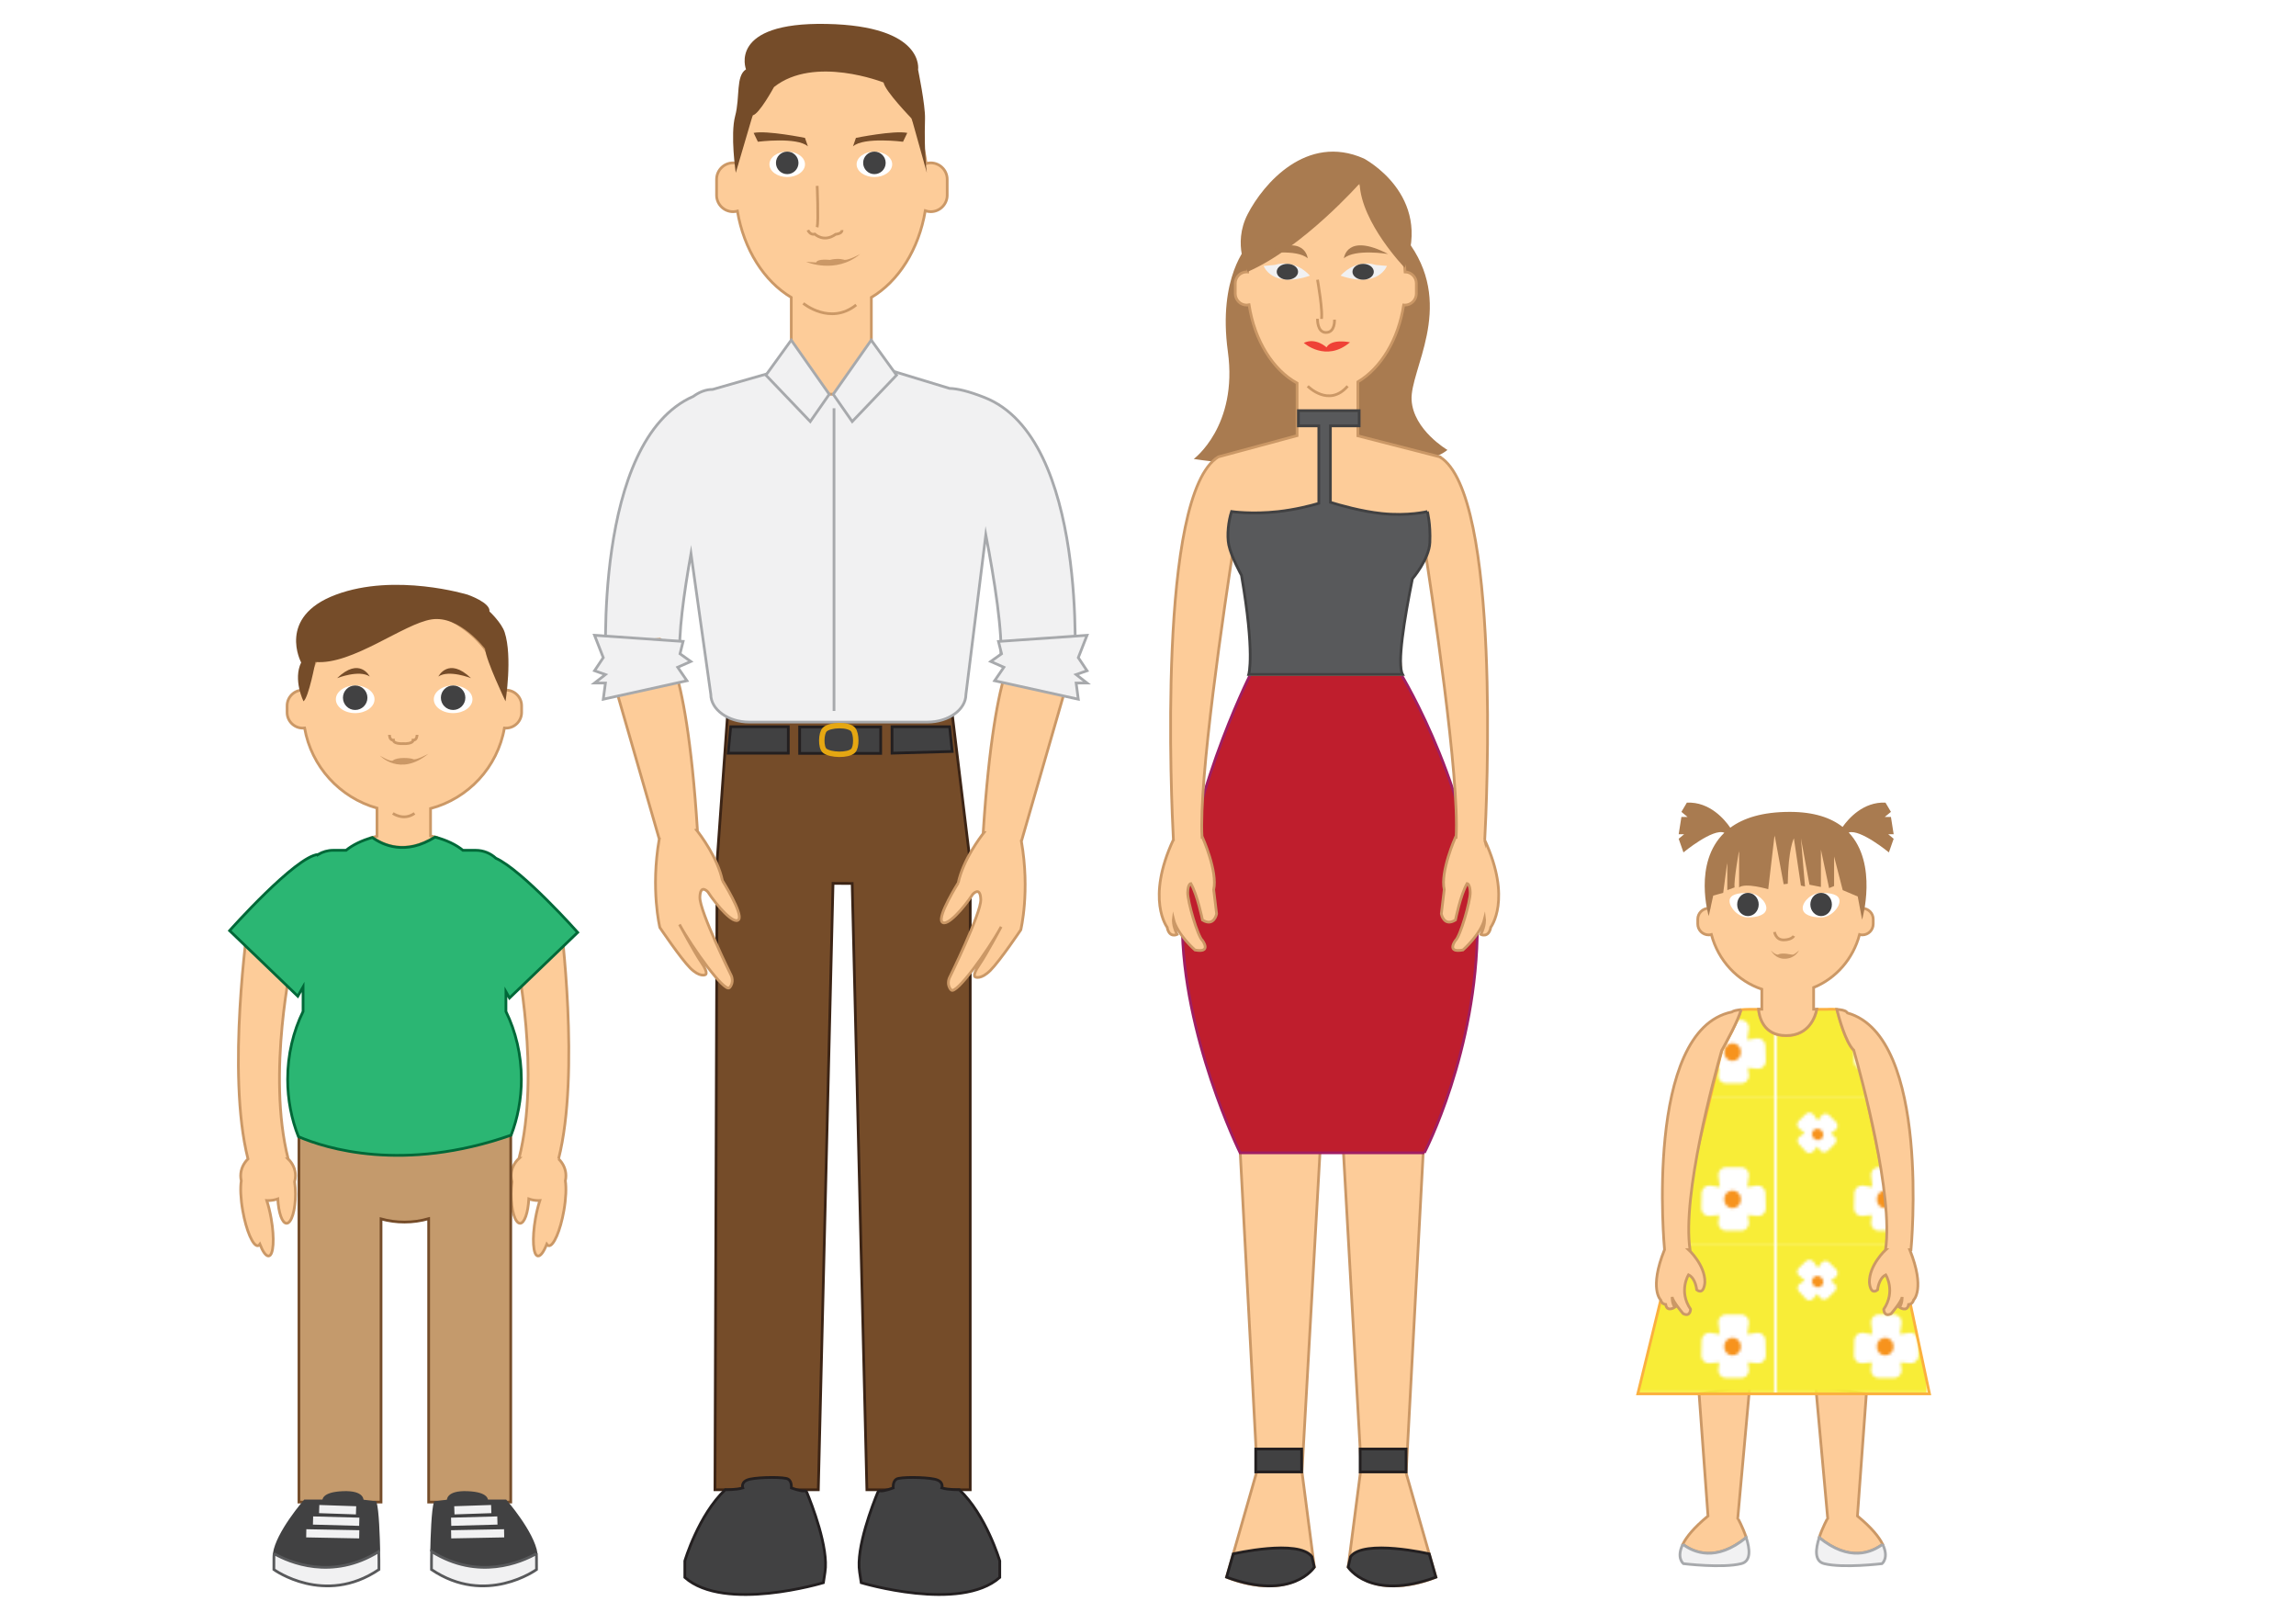 <?xml version="1.0" encoding="UTF-8"?>
<!-- Created with Inkscape (http://www.inkscape.org/) -->
<svg width="1122.5" height="793.71" version="1.1" viewBox="0 0 1122.5 793.71" xmlns="http://www.w3.org/2000/svg" xmlns:xlink="http://www.w3.org/1999/xlink">
 <defs>
  <clipPath id="clipPath2">
   <path transform="translate(-108.34 -164.24)" d="M 0,595.28 H 841.89 V 0 H 0 Z"/>
  </clipPath>
  <clipPath id="clipPath4">
   <path transform="translate(-204.81 -170.43)" d="M 0,595.28 H 841.89 V 0 H 0 Z"/>
  </clipPath>
  <clipPath id="clipPath6">
   <path transform="translate(-185.51 -342.28)" d="M 0,595.28 H 841.89 V 0 H 0 Z"/>
  </clipPath>
  <clipPath id="clipPath8">
   <path transform="translate(-137.32 -338.91)" d="M 0,595.28 H 841.89 V 0 H 0 Z"/>
  </clipPath>
  <clipPath id="clipPath10">
   <path transform="translate(-134.72 -339.48)" d="M 0,595.28 H 841.89 V 0 H 0 Z"/>
  </clipPath>
  <clipPath id="clipPath12">
   <path transform="translate(-173.23 -338.91)" d="M 0,595.28 H 841.89 V 0 H 0 Z"/>
  </clipPath>
  <clipPath id="clipPath14">
   <path transform="translate(-170.63 -339.48)" d="M 0,595.28 H 841.89 V 0 H 0 Z"/>
  </clipPath>
  <clipPath id="clipPath16">
   <path transform="translate(-152.92 -325.88)" d="M 0,595.28 H 841.89 V 0 H 0 Z"/>
  </clipPath>
  <clipPath id="clipPath18">
   <path transform="translate(-139.3 -318.27)" d="M 0,595.28 H 841.89 V 0 H 0 Z"/>
  </clipPath>
  <clipPath id="clipPath20">
   <path transform="translate(-144.05 -297.09)" d="M 0,595.28 H 841.89 V 0 H 0 Z"/>
  </clipPath>
  <clipPath id="clipPath22">
   <path transform="translate(-185.36 -338.17)" d="M 0,595.28 H 841.89 V 0 H 0 Z"/>
  </clipPath>
  <clipPath id="clipPath24">
   <path transform="translate(-123.61 -346.66)" d="M 0,595.28 H 841.89 V 0 H 0 Z"/>
  </clipPath>
  <clipPath id="clipPath26">
   <path transform="translate(-172.7 -346.66)" d="M 0,595.28 H 841.89 V 0 H 0 Z"/>
  </clipPath>
  <clipPath id="clipPath28">
   <path transform="translate(-109.41 -180.73)" d="M 0,595.28 H 841.89 V 0 H 0 Z"/>
  </clipPath>
  <clipPath id="clipPath30">
   <path transform="translate(-185.51 -231.7)" d="M 0,595.28 H 841.89 V 0 H 0 Z"/>
  </clipPath>
  <clipPath id="clipPath32">
   <path transform="translate(-138.9 -26.471)" d="M 0,595.28 H 841.89 V 0 H 0 Z"/>
  </clipPath>
  <clipPath id="clipPath34">
   <path transform="translate(-100.54 -25.687)" d="M 0,595.28 H 841.89 V 0 H 0 Z"/>
  </clipPath>
  <clipPath id="clipPath36">
   <path transform="translate(-117.04 -42.044)" d="M 0,595.28 H 841.89 V 0 H 0 Z"/>
  </clipPath>
  <clipPath id="clipPath38">
   <path transform="translate(-114.78 -37.849)" d="M 0,595.28 H 841.89 V 0 H 0 Z"/>
  </clipPath>
  <clipPath id="clipPath40">
   <path transform="translate(-112.3 -33.156)" d="M 0,595.28 H 841.89 V 0 H 0 Z"/>
  </clipPath>
  <clipPath id="clipPath42">
   <path transform="translate(-158.26 -26.471)" d="M 0,595.28 H 841.89 V 0 H 0 Z"/>
  </clipPath>
  <clipPath id="clipPath44">
   <path transform="translate(-196.62 -25.687)" d="M 0,595.28 H 841.89 V 0 H 0 Z"/>
  </clipPath>
  <clipPath id="clipPath46">
   <path transform="translate(-180.12 -42.044)" d="M 0,595.28 H 841.89 V 0 H 0 Z"/>
  </clipPath>
  <clipPath id="clipPath48">
   <path transform="translate(-182.38 -37.849)" d="M 0,595.28 H 841.89 V 0 H 0 Z"/>
  </clipPath>
  <clipPath id="clipPath50">
   <path transform="translate(-184.86 -33.156)" d="M 0,595.28 H 841.89 V 0 H 0 Z"/>
  </clipPath>
  <clipPath id="clipPath53">
   <path transform="translate(-360.89 -449.61)" d="M 0,595.28 H 841.89 V 0 H 0 Z"/>
  </clipPath>
  <clipPath id="clipPath55">
   <path transform="translate(-360.89 -449.61)" d="M 0,595.28 H 841.89 V 0 H 0 Z"/>
  </clipPath>
  <clipPath id="clipPath57">
   <path transform="translate(-341.27 -535.57)" d="M 0,595.28 H 841.89 V 0 H 0 Z"/>
  </clipPath>
  <clipPath id="clipPath59">
   <path transform="translate(-264.89 -272.45)" d="M 0,595.28 H 841.89 V 0 H 0 Z"/>
  </clipPath>
  <clipPath id="clipPath61">
   <path transform="translate(-351.35 -271.6)" d="M 0,595.28 H 841.89 V 0 H 0 Z"/>
  </clipPath>
  <clipPath id="clipPath63">
   <path transform="translate(-299.63 -527.13)" d="M 0,595.28 H 841.89 V 0 H 0 Z"/>
  </clipPath>
  <clipPath id="clipPath65">
   <path transform="translate(-296.24 -510.93)" d="M 0,595.28 H 841.89 V 0 H 0 Z"/>
  </clipPath>
  <clipPath id="clipPath67">
   <path transform="translate(-294.55 -484.07)" d="M 0,595.28 H 841.89 V 0 H 0 Z"/>
  </clipPath>
  <clipPath id="clipPath69">
   <path transform="translate(-295.61 -499.28)" d="M 0,595.28 H 841.89 V 0 H 0 Z"/>
  </clipPath>
  <clipPath id="clipPath71">
   <path transform="translate(-339.85 -531.92)" d="M 0,595.28 H 841.89 V 0 H 0 Z"/>
  </clipPath>
  <clipPath id="clipPath73">
   <path transform="translate(-277.89 -543.31)" d="M 0,595.28 H 841.89 V 0 H 0 Z"/>
  </clipPath>
  <clipPath id="clipPath75">
   <path transform="translate(-331.12 -543.31)" d="M 0,595.28 H 841.89 V 0 H 0 Z"/>
  </clipPath>
  <clipPath id="clipPath77">
   <path transform="translate(-290.12 -470.6)" d="M 0,595.28 H 841.89 V 0 H 0 Z"/>
  </clipPath>
  <clipPath id="clipPath79">
   <path transform="translate(-319.46 -470.6)" d="M 0,595.28 H 841.89 V 0 H 0 Z"/>
  </clipPath>
  <clipPath id="clipPath81">
   <path transform="translate(-250.47 -360.12)" d="M 0,595.28 H 841.89 V 0 H 0 Z"/>
  </clipPath>
  <clipPath id="clipPath83">
   <path transform="translate(-366.12 -360.12)" d="M 0,595.28 H 841.89 V 0 H 0 Z"/>
  </clipPath>
  <clipPath id="clipPath85">
   <path transform="translate(-294.95 -48.714)" d="M 0,595.28 H 841.89 V 0 H 0 Z"/>
  </clipPath>
  <clipPath id="clipPath87">
   <path transform="translate(-294.95 -48.714)" d="M 0,595.28 H 841.89 V 0 H 0 Z"/>
  </clipPath>
  <clipPath id="clipPath89">
   <path transform="translate(-322.75 -48.714)" d="M 0,595.28 H 841.89 V 0 H 0 Z"/>
  </clipPath>
  <clipPath id="clipPath91">
   <path transform="translate(-289.05 -319.16)" d="M 0,595.28 H 841.89 V 0 H 0 Z"/>
  </clipPath>
  <clipPath id="clipPath93">
   <path transform="translate(-349.14 -319.78)" d="M 0,595.28 H 841.89 V 0 H 0 Z"/>
  </clipPath>
  <clipPath id="clipPath95">
   <path d="M 0,595.28 H 841.89 V 0 H 0 Z"/>
  </clipPath>
  <clipPath id="clipPath97">
   <path transform="translate(-312.82 -320.06)" d="M 0,595.28 H 841.89 V 0 H 0 Z"/>
  </clipPath>
  <clipPath id="clipPath99">
   <path transform="translate(-305.81 -445.61)" d="M 0,595.28 H 841.89 V 0 H 0 Z"/>
  </clipPath>
  <clipPath id="clipPath101">
   <path transform="translate(-295.17 -535.04)" d="M 0,595.28 H 841.89 V 0 H 0 Z"/>
  </clipPath>
  <clipPath id="clipPath103">
   <path transform="translate(-292.78 -535.57)" d="M 0,595.28 H 841.89 V 0 H 0 Z"/>
  </clipPath>
  <clipPath id="clipPath105">
   <path transform="translate(-327.14 -535.04)" d="M 0,595.28 H 841.89 V 0 H 0 Z"/>
  </clipPath>
  <clipPath id="clipPath107">
   <path transform="translate(-324.75 -535.57)" d="M 0,595.28 H 841.89 V 0 H 0 Z"/>
  </clipPath>
  <clipPath id="clipPath109">
   <path transform="translate(-457.53 -505.34)" d="M 0,595.28 H 841.89 V 0 H 0 Z"/>
  </clipPath>
  <clipPath id="clipPath111">
   <path transform="translate(-477.47 -56.853)" d="M 0,595.28 H 841.89 V 0 H 0 Z"/>
  </clipPath>
  <clipPath id="clipPath113">
   <path transform="translate(-515.58 -55.248)" d="M 0,595.28 H 841.89 V 0 H 0 Z"/>
  </clipPath>
  <clipPath id="clipPath115">
   <path d="M 0,595.28 H 841.89 V 0 H 0 Z"/>
  </clipPath>
  <clipPath id="clipPath117">
   <path transform="translate(-452.19 -25.62)" d="M 0,595.28 H 841.89 V 0 H 0 Z"/>
  </clipPath>
  <clipPath id="clipPath119">
   <path d="M 0,595.28 H 841.89 V 0 H 0 Z"/>
  </clipPath>
  <clipPath id="clipPath121">
   <path transform="translate(-524.06 -25.62)" d="M 0,595.28 H 841.89 V 0 H 0 Z"/>
  </clipPath>
  <clipPath id="clipPath123">
   <path transform="translate(-522.26 -172.65)" d="M 0,595.28 H 841.89 V 0 H 0 Z"/>
  </clipPath>
  <clipPath id="clipPath125">
   <path transform="translate(-544.42 -287.27)" d="M 0,595.28 H 841.89 V 0 H 0 Z"/>
  </clipPath>
  <clipPath id="clipPath127">
   <path transform="translate(-544.42 -287.27)" d="M 0,595.28 H 841.89 V 0 H 0 Z"/>
  </clipPath>
  <clipPath id="clipPath129">
   <path transform="translate(-523.37 -407.74)" d="M 0,595.28 H 841.89 V 0 H 0 Z"/>
  </clipPath>
  <clipPath id="clipPath131">
   <path transform="translate(-479.5 -453.71)" d="M 0,595.28 H 841.89 V 0 H 0 Z"/>
  </clipPath>
  <clipPath id="clipPath133">
   <path transform="translate(-480.3 -494.21)" d="M 0,595.28 H 841.89 V 0 H 0 Z"/>
  </clipPath>
  <clipPath id="clipPath135">
   <path transform="translate(-475.97 -495.64)" d="M 0,595.28 H 841.89 V 0 H 0 Z"/>
  </clipPath>
  <clipPath id="clipPath137">
   <path transform="translate(-491.57 -494.21)" d="M 0,595.28 H 841.89 V 0 H 0 Z"/>
  </clipPath>
  <clipPath id="clipPath139">
   <path transform="translate(-495.91 -495.64)" d="M 0,595.28 H 841.89 V 0 H 0 Z"/>
  </clipPath>
  <clipPath id="clipPath141">
   <path transform="translate(-483.08 -492.74)" d="M 0,595.28 H 841.89 V 0 H 0 Z"/>
  </clipPath>
  <clipPath id="clipPath143">
   <path transform="translate(-483.08 -478.43)" d="M 0,595.28 H 841.89 V 0 H 0 Z"/>
  </clipPath>
  <clipPath id="clipPath145">
   <path transform="translate(-478.07 -469.58)" d="M 0,595.28 H 841.89 V 0 H 0 Z"/>
  </clipPath>
  <clipPath id="clipPath147">
   <path transform="translate(-515.08 -497.12)" d="M 0,595.28 H 841.89 V 0 H 0 Z"/>
  </clipPath>
  <clipPath id="clipPath149">
   <path transform="translate(-463.32 -502.17)" d="M 0,595.28 H 841.89 V 0 H 0 Z"/>
  </clipPath>
  <clipPath id="clipPath151">
   <path transform="translate(-508.95 -502.17)" d="M 0,595.28 H 841.89 V 0 H 0 Z"/>
  </clipPath>
  <clipPath id="clipPath153">
   <path transform="translate(-641.6 -87.28)" d="M 0,595.28 H 841.89 V 0 H 0 Z"/>
  </clipPath>
  <clipPath id="clipPath155">
   <path transform="translate(-617.04 -29.136)" d="M 0,595.28 H 841.89 V 0 H 0 Z"/>
  </clipPath>
  <clipPath id="clipPath157">
   <path transform="translate(-665.74 -87.28)" d="M 0,595.28 H 841.89 V 0 H 0 Z"/>
  </clipPath>
  <clipPath id="clipPath159">
   <path transform="translate(-690.3 -29.136)" d="M 0,595.28 H 841.89 V 0 H 0 Z"/>
  </clipPath>
  <pattern id="pattern165" width="55.051" height="53.871" patternTransform="translate(0,595.28)" patternUnits="userSpaceOnUse">
   <path d="m55.051 0h-55.051v53.871h55.051v-53.871z" fill="#f8ed37"/>
   <path transform="translate(39.388 16.59)" d="m0 0-0.025-1.072h1.541l-0.026 1.072c-2e-3 0.082 1e-3 0.165 6e-3 0.249h-1.502c5e-3 -0.084 8e-3 -0.167 6e-3 -0.249m12.582-3.774c0.037-1.566-1.215-2.878-2.781-2.915l-3.8 0.369 0.384-2.902c0-1.567-1.282-2.849-2.849-2.849h-5.539c-1.566 0-2.848 1.282-2.848 2.849l0.352 2.903-3.812-0.37c-1.566 0.037-2.818 1.349-2.78 2.915l0.131 5.538c0.037 1.566 1.349 2.817 2.915 2.78l3.732-0.584-0.538 4.439c0 1.567 1.282 2.849 2.848 2.849h5.539c1.567 0 2.849-1.282 2.849-2.849l-0.588-4.44 3.738 0.585c1.566 0.037 2.878-1.214 2.915-2.78l0.132-5.538z" fill="#fff"/>
   <path transform="translate(39.749 12.804)" d="m0 0c-1.676 0-3.046 1.371-3.046 3.046v0.396c0 1.676 1.37 3.047 3.046 3.047s3.046-1.371 3.046-3.047v-0.396c0-1.675-1.37-3.046-3.046-3.046" fill="#f7931d"/>
   <path transform="translate(14.093 40.424)" d="m0 0 0.475-0.518 0.728 0.699-0.499 0.495c-0.037 0.038-0.074 0.079-0.11 0.121l-0.71-0.682c0.04-0.037 0.08-0.076 0.116-0.115m7.661 3.927c0.729-0.724 0.733-1.912 9e-3 -2.641l-1.965-1.55 1.5-1.198c0.711-0.741 0.687-1.929-0.054-2.64l-2.619-2.514c-0.74-0.711-1.928-0.687-2.64 0.054l-1.151 1.533-1.634-1.906c-0.757-0.693-1.944-0.641-2.638 0.116l-2.451 2.678c-0.694 0.757-0.641 1.944 0.116 2.638l2.03 1.417-2.27 1.855c-0.711 0.741-0.687 1.929 0.054 2.64l2.618 2.514c0.741 0.711 1.929 0.687 2.64-0.054l1.738-2.366 1.501 1.973c0.724 0.729 1.912 0.733 2.641 9e-3l2.575-2.558z" fill="#fff"/>
   <path transform="translate(16.436 38.325)" d="m0 0c-0.792-0.761-2.063-0.735-2.823 0.058l-0.18 0.187c-0.76 0.792-0.734 2.062 0.058 2.823 0.792 0.76 2.062 0.734 2.823-0.058l0.18-0.187c0.76-0.792 0.734-2.062-0.058-2.823" fill="#f7931d"/>
  </pattern>
  <clipPath id="clipPath166">
   <path transform="translate(-707.5 -84.28)" d="M 0,595.28 H 841.89 V 0 H 0 Z"/>
  </clipPath>
  <clipPath id="clipPath168">
   <path transform="translate(-638.39 -225.13)" d="M 0,595.28 H 841.89 V 0 H 0 Z"/>
  </clipPath>
  <clipPath id="clipPath170">
   <path transform="translate(-700.24 -137.14)" d="M 0,595.28 H 841.89 V 0 H 0 Z"/>
  </clipPath>
  <clipPath id="clipPath172">
   <path transform="translate(-700.24 -137.14)" d="M 0,595.28 H 841.89 V 0 H 0 Z"/>
  </clipPath>
  <clipPath id="clipPath174">
   <path transform="translate(-682.86 -262.28)" d="M 0,595.28 H 841.89 V 0 H 0 Z"/>
  </clipPath>
  <clipPath id="clipPath176">
   <path transform="translate(-647.67 -262.36)" d="M 0,595.28 H 841.89 V 0 H 0 Z"/>
  </clipPath>
  <clipPath id="clipPath178">
   <path transform="translate(-644.86 -263.69)" d="M 0,595.28 H 841.89 V 0 H 0 Z"/>
  </clipPath>
  <clipPath id="clipPath180">
   <path transform="translate(-661 -262.36)" d="M 0,595.28 H 841.89 V 0 H 0 Z"/>
  </clipPath>
  <clipPath id="clipPath182">
   <path transform="translate(-663.8 -263.69)" d="M 0,595.28 H 841.89 V 0 H 0 Z"/>
  </clipPath>
  <clipPath id="clipPath184">
   <path transform="translate(-650.67 -253.61)" d="M 0,595.28 H 841.89 V 0 H 0 Z"/>
  </clipPath>
  <clipPath id="clipPath186">
   <path transform="translate(-649.34 -246.84)" d="M 0,595.28 H 841.89 V 0 H 0 Z"/>
  </clipPath>
  <clipPath id="clipPath188">
   <path transform="translate(-694.35 -289.45)" d="M 0,595.28 H 841.89 V 0 H 0 Z"/>
  </clipPath>
 </defs>
 <g id="hijo">
  <g fill="#fdcc99" stroke="#cb9866" stroke-miterlimit="10">
   <path transform="matrix(1.333 0 0 -1.333 144.45 574.72)" d="m0 0c0 2.381-1.019 4.542-2.673 6.163h3e-3c-7.98 31.438 1.52 73.63 1.52 73.63l-16.189 13.237s-8.054-55.429-0.075-86.867c-1.654-1.621-2.673-3.782-2.673-6.163 0-0.638 0.074-1.259 0.212-1.86-0.396-2.521-0.239-6.533 0.546-10.991 1.29-7.326 3.778-13.059 5.557-12.806 0.273 0.039 0.509 0.231 0.716 0.531 1.091-2.755 2.284-4.435 3.263-4.296 1.779 0.253 2.175 6.396 0.885 13.722-0.43 2.443-0.995 4.701-1.621 6.628 0.162-8e-3 0.322-0.023 0.486-0.023 1.259 0 2.459 0.219 3.569 0.602 0.257-5.073 1.595-8.945 3.213-8.945 1.801 0 3.261 4.795 3.261 10.709 0 1.621-0.113 3.151-0.309 4.527 0.195 0.706 0.309 1.441 0.309 2.202" clip-path="url(#clipPath2)"/>
   <path transform="matrix(1.333 0 0 -1.333 273.08 566.47)" d="m0 0h6e-3c7.98 31.437 0.762 86.84 0.762 86.84l-16.19-13.236s8.907-41.971 0.927-73.408h3e-3c-1.789-1.642-2.896-3.896-2.896-6.385 0-0.761 0.115-1.496 0.309-2.202-0.196-1.377-0.309-2.907-0.309-4.527 0-5.914 1.46-10.709 3.261-10.709 1.618 0 2.957 3.872 3.213 8.945 1.111-0.383 2.311-0.602 3.57-0.602 0.164 0 0.323 0.015 0.486 0.022-0.627-1.926-1.191-4.184-1.622-6.628-1.29-7.325-0.893-13.468 0.886-13.721 0.979-0.139 2.172 1.541 3.262 4.295 0.207-0.299 0.443-0.492 0.717-0.531 1.778-0.252 4.266 5.481 5.556 12.806 0.785 4.459 0.942 8.471 0.546 10.992 0.138 0.6 0.212 1.222 0.212 1.86 0 2.394-1.029 4.565-2.699 6.189" clip-path="url(#clipPath4)"/>
   <path transform="matrix(1.333 0 0 -1.333 247.35 337.33)" d="m0 0c-0.251 0-0.497-0.022-0.74-0.054-3.436 16.996-18.453 29.792-36.462 29.792-18.014 0-33.036-12.804-36.465-29.808-0.277 0.041-0.559 0.07-0.847 0.07-3.163 0-5.75-2.587-5.75-5.75v-2.436c0-3.162 2.587-5.75 5.75-5.75 0.226 0 0.448 0.017 0.667 0.042 2.467-14.146 12.926-25.542 26.555-29.375v-10.314c-0.576-0.131-1.141-0.274-1.695-0.427 3.782-2.707 12.084-6.602 23.005 0.155-0.547 0.142-1.103 0.276-1.671 0.397v10.035c13.889 3.679 24.591 15.187 27.094 29.515 0.184-0.017 0.37-0.028 0.559-0.028 3.163 0 5.75 2.588 5.75 5.75v2.436c0 3.163-2.587 5.75-5.75 5.75" clip-path="url(#clipPath6)"/>
  </g>
  <g>
   <path transform="matrix(1.333 0 0 -1.333 183.1 341.83)" d="m0 0c0-2.797-3.174-5.064-7.089-5.064s-7.089 2.267-7.089 5.064 3.174 5.064 7.089 5.064 7.089-2.267 7.089-5.064" clip-path="url(#clipPath8)" fill="#fff"/>
   <path transform="matrix(1.333 0 0 -1.333 179.63 341.06)" d="m0 0c0-2.479-2.01-4.489-4.489-4.489s-4.488 2.01-4.488 4.489 2.009 4.489 4.488 4.489 4.489-2.01 4.489-4.489" clip-path="url(#clipPath10)" fill="#414142"/>
   <path transform="matrix(1.333 0 0 -1.333 230.98 341.83)" d="m0 0c0-2.797-3.174-5.064-7.089-5.064s-7.089 2.267-7.089 5.064 3.174 5.064 7.089 5.064 7.089-2.267 7.089-5.064" clip-path="url(#clipPath12)" fill="#fff"/>
   <path transform="matrix(1.333 0 0 -1.333 227.51 341.06)" d="m0 0c0-2.479-2.01-4.489-4.489-4.489s-4.488 2.01-4.488 4.489 2.009 4.489 4.488 4.489 4.489-2.01 4.489-4.489" clip-path="url(#clipPath14)" fill="#414142"/>
  </g>
  <path transform="matrix(1.333 0 0 -1.333 203.9 359.2)" d="m0 0s0.026-1.995-1.441-1.957c0 0 0.175-1.496-4.083-1.266h0.92c-4.258-0.23-4.083 1.266-4.083 1.266-1.468-0.038-1.441 1.957-1.441 1.957" clip-path="url(#clipPath16)" fill="none" stroke="#cb9866" stroke-miterlimit="10"/>
  <path transform="matrix(1.333 0 0 -1.333 185.73 369.35)" d="m0 0s7.263-7.885 17.801 0.678c0 0-4.61-2.479-5.551-1.992-0.941 0.486-5.928 0.839-7.433-0.455-0.831-0.713-4.817 1.769-4.817 1.769" clip-path="url(#clipPath18)" fill="#cb9866"/>
  <path transform="matrix(1.333 0 0 -1.333 192.07 397.58)" d="m0 0s3.913-2.877 7.941 0" clip-path="url(#clipPath20)" fill="none" stroke="#cb9866" stroke-miterlimit="10"/>
  <g fill="#754c29">
   <path transform="matrix(1.333 0 0 -1.333 247.15 342.81)" d="m0 0s-7.16 14.955-7.526 19.278c0 0-9.266 12.302-19.548 10.767-10.282-1.534-29.155-16.819-42.66-15.622 0 0-2.438-13.01-4.365-14.423 0 0-3.923 7.948-0.854 14.239 0 0-9.054 16.727 12.737 24.86 21.791 8.134 48.34 0 48.34 0s8.44-2.915 7.979-6.138c0 0 4.449-4.129 5.587-7.662 2.916-9.054 0.31-25.299 0.31-25.299" clip-path="url(#clipPath22)"/>
   <path transform="matrix(1.333 0 0 -1.333 164.81 331.5)" d="m0 0s8.057 3.223 11.97 0.614c0 0-3.683 7.366-11.97-0.614" clip-path="url(#clipPath24)"/>
   <path transform="matrix(1.333 0 0 -1.333 230.27 331.5)" d="m0 0s-8.057 3.223-11.97 0.614c0 0 3.683 7.366 11.97-0.614" clip-path="url(#clipPath26)"/>
  </g>
  <g stroke-miterlimit="10">
   <path transform="matrix(1.333 0 0 -1.333 145.88 552.74)" d="m0 0c0.071-0.207 0.134-0.419 0.206-0.625v-135.53h30.103v103.84c2.777-0.76 5.651-1.161 8.594-1.161 3.044 0 6.011 0.434 8.875 1.245v-103.92h30.103v136.36c0.047 0.137 0.086 0.278 0.132 0.415-39.595-15.915-68.002-5.563-78.013-0.628" clip-path="url(#clipPath28)" fill="#c49a6c" stroke="#754c29"/>
   <path transform="matrix(1.333 0 0 -1.333 247.35 484.77)" d="m0 0 1.306-2.298 25.013 24.047s-20.252 22.777-30.004 27.204c-1.959 1.799-4.538 2.906-7.364 2.906h-4.716c-2.543 2.078-6.072 3.763-10.217 4.861-10.921-6.899-19.223-2.922-23.005-0.158-3.901-1.098-7.225-2.721-9.652-4.703h-4.716c-1.998 0-3.87-0.557-5.492-1.514v2e-3c-8.165-0.572-32.5-27.945-32.5-27.945l25.013-24.047 1.93 3.397v-8.996c-3.591-7.333-5.655-15.822-5.655-24.88 0-7.511 1.424-14.627 3.954-21.023 10.011-4.293 38.419-13.297 78.013 0.546 2.397 6.255 3.747 13.179 3.747 20.477 0 9.058-2.064 17.547-5.655 24.88z" clip-path="url(#clipPath30)" fill="#2bb673" stroke="#006838"/>
   <path transform="matrix(1.333 0 0 -1.333 185.2 758.41)" d="m0 0c-0.109 5.262-0.432 15.372-1.329 17.952l-4.758 0.613s0.614 3.376-7.059 3.07c-7.673-0.307-7.059-3.07-7.059-3.07h-6.905s-10.097-11.561-11.25-19.349c5.477-3.089 21.165-9.932 38.36 0.784" clip-path="url(#clipPath32)" fill="#414142" stroke="#414142"/>
   <path transform="matrix(1.333 0 0 -1.333 134.05 759.46)" d="m0 0c-0.086-0.58-0.127-1.142-0.106-1.674l-6e-3 -4.143s18.574-13.505 38.524 0v3.376s-0.011 1.286-0.052 3.225c-17.194-10.716-32.882-3.873-38.36-0.784" clip-path="url(#clipPath34)" fill="#f1f1f2" stroke="#58595b"/>
  </g>
  <g fill="none" stroke="#f1f1f2" stroke-miterlimit="10" stroke-width="3">
   <path transform="matrix(1.333 0 0 -1.333 156.05 737.65)" d="m0 0 13.523-0.46" clip-path="url(#clipPath36)"/>
   <path transform="matrix(1.333 0 0 -1.333 153.04 743.24)" d="m0 0 16.957-0.46" clip-path="url(#clipPath38)"/>
   <path transform="matrix(1.333 0 0 -1.333 149.73 749.5)" d="m0 0 19.435-0.369" clip-path="url(#clipPath40)"/>
  </g>
  <path transform="matrix(1.333 0 0 -1.333 211.01 758.41)" d="m0 0c0.109 5.262 0.432 15.372 1.329 17.952l4.758 0.613s-0.614 3.376 7.059 3.07c7.673-0.307 7.059-3.07 7.059-3.07h6.905s10.097-11.561 11.25-19.349c-5.477-3.089-21.165-9.932-38.36 0.784" clip-path="url(#clipPath42)" fill="#414142" stroke="#414142" stroke-miterlimit="10"/>
  <path transform="matrix(1.333 0 0 -1.333 262.15 759.46)" d="m0 0c0.086-0.58 0.127-1.142 0.106-1.674l6e-3 -4.143s-18.574-13.505-38.524 0v3.376s0.012 1.286 0.052 3.225c17.194-10.716 32.882-3.873 38.36-0.784" clip-path="url(#clipPath44)" fill="#f1f1f2" stroke="#58595b" stroke-miterlimit="10"/>
  <g fill="none" stroke="#f1f1f2" stroke-miterlimit="10" stroke-width="3">
   <path transform="matrix(1.333 0 0 -1.333 240.16 737.65)" d="m0 0-13.523-0.46" clip-path="url(#clipPath46)"/>
   <path transform="matrix(1.333 0 0 -1.333 243.17 743.24)" d="m0 0-16.957-0.46" clip-path="url(#clipPath48)"/>
   <path transform="matrix(1.333 0 0 -1.333 246.47 749.5)" d="m0 0-19.435-0.369" clip-path="url(#clipPath50)"/>
  </g>
 </g>
 <g id="papa">
  <path transform="matrix(1.333 0 0 -1.333 474.27 421.01)" d="m0 0-6.938 57.14h-81.761l-4.089-57.14-0.782-230.46h37.9l5.397 222.36 7.029-0.033 5.396-222.33h37.901v230.46z" fill="#754c29" stroke="#3c2415" stroke-miterlimit="10"/>
  <path transform="matrix(1.333 0 0 -1.333 481.19 194.23)" d="m0 0c-5.729 2.233-9.84 3.214-12.707 3.281l-41.586 12.624-45.289-12.99c-2.568 0-5.006-1.012-7.122-2.564-37.123-16.234-31.956-100.01-31.956-100.01l27.111 3.813c-0.781 8.393 1.407 24.069 3.992 38.535l7.268-51.607c0-5.591 6.361-10.166 14.136-10.166h65.298c7.774 0 14.135 4.575 14.135 10.166l7.293 58.538c3.13-16.256 6.361-36.383 5.437-46.313l27.111-3.813s5.282 85.538-33.121 100.5" clip-path="url(#clipPath53)" fill="#f1f1f2"/>
  <path transform="matrix(1.333 0 0 -1.333 481.19 194.23)" d="m0 0c-5.729 2.233-9.84 3.214-12.707 3.281l-41.586 12.624-45.289-12.99c-2.568 0-5.006-1.012-7.122-2.564-37.123-16.234-31.956-100.01-31.956-100.01l27.111 3.813c-0.781 8.393 1.407 24.069 3.992 38.535l7.268-51.607c0-5.591 6.361-10.166 14.136-10.166h65.298c7.774 0 14.135 4.575 14.135 10.166l7.293 58.538c3.13-16.256 6.361-36.383 5.437-46.313l27.111-3.813s5.282 85.538-33.121 100.5z" clip-path="url(#clipPath55)" fill="none" stroke="#a7a9ac" stroke-miterlimit="10"/>
  <g fill="#fdcc99" stroke="#cb9866" stroke-miterlimit="10">
   <path transform="matrix(1.333 0 0 -1.333 455.03 79.614)" d="m0 0c-0.593 0-1.164-0.09-1.707-0.251-2.824 21.506-17.306 37.885-34.757 37.885-17.423 0-31.885-16.325-34.743-37.778-0.418 0.092-0.849 0.144-1.293 0.144-3.324 0-6.044-2.72-6.044-6.044v-5.81c0-3.325 2.72-6.045 6.044-6.045 0.55 0 1.081 0.081 1.589 0.221 2.386-14.111 9.832-25.774 19.762-31.66v-25.334c0-5.591 4.575-10.166 10.166-10.166h9.037c5.592 0 10.166 4.575 10.166 10.166v25.334c9.96 5.903 17.418 17.621 19.781 31.788 0.627-0.222 1.298-0.349 1.999-0.349 3.324 0 6.044 2.72 6.044 6.045v5.81c0 3.324-2.72 6.044-6.044 6.044" clip-path="url(#clipPath57)"/>
   <path transform="matrix(1.333 0 0 -1.333 353.19 430.44)" d="m0 0c-1.793 8.465-8.078 16.749-9.498 18.541l0.325 0.078c-4.236 66.082-13.766 69.895-13.766 69.895l-20.757-2.118 20.523-71.15h1e-3c-3.221-18.461 0.22-32.46 0.22-32.46s7.651-11.363 11.139-14.851c3.487-3.488 5.513-2.475 5.513-2.475s1.411 0.338-1.351 4.388c-2.761 4.049-8.1 14.063-8.1 14.063 4.725-8.663 16.539-25.089 18.339-23.176 1.8 1.912 0.675 4.387 0.675 4.387s-11.701 23.74-11.533 28.803c0.168 5.062 2.935 1.912 2.935 1.912 3.216-4.95 9.61-12.263 11.298-10.126 1.688 2.138-5.963 14.289-5.963 14.289" clip-path="url(#clipPath59)"/>
   <path transform="matrix(1.333 0 0 -1.333 468.47 431.57)" d="m0 0c1.793 8.465 8.078 16.749 9.498 18.541l-0.325 0.078c4.236 66.082 13.766 69.895 13.766 69.895l20.757-2.118-20.523-71.15h-1e-3c3.221-18.461-0.22-32.46-0.22-32.46s-7.651-11.363-11.139-14.851c-3.487-3.488-5.513-2.475-5.513-2.475s-1.411 0.338 1.351 4.388c2.761 4.049 8.1 14.063 8.1 14.063-4.725-8.663-16.539-25.089-18.339-23.176-1.8 1.912-0.675 4.387-0.675 4.387s11.701 23.74 11.533 28.803c-0.168 5.062-2.935 1.912-2.935 1.912-3.216-4.95-9.61-12.263-11.298-10.126-1.688 2.138 5.963 14.289 5.963 14.289" clip-path="url(#clipPath61)"/>
   <path transform="matrix(1.333 0 0 -1.333 399.51 90.863)" d="m0 0s0.53-12.857 0-15.165" clip-path="url(#clipPath63)"/>
   <path transform="matrix(1.333 0 0 -1.333 394.99 112.47)" d="m0 0s0.741-1.906 2.542-1.483c0 0 3.283-3.194 7.624-0.061 0 0 2.436 0.167 2.33 1.544" clip-path="url(#clipPath65)"/>
   <path transform="matrix(1.333 0 0 -1.333 392.73 148.29)" d="m0 0s9.865-8.19 19.406-0.565" clip-path="url(#clipPath67)"/>
  </g>
  <path transform="matrix(1.333 0 0 -1.333 394.14 128)" d="m0 0s10.802-4.66 19.803 2.859c0 0-3.918-2.168-5.718-2.143 0 0-1.986 0.822-5.441 0 0 0-4.453 0.543-5.013-0.934z" clip-path="url(#clipPath69)" fill="#cb9866"/>
  <g fill="#754c29">
   <path transform="matrix(1.333 0 0 -1.333 453.14 84.475)" d="m0 0-5.568 19.891s-9.821 10.101-10.303 13.226c0 0-25.407 10.073-40.196-1.661 0 0-5.494-10.105-7.812-10.355l-6.209-21.101s-2.074 13.931-0.221 20.85 0.159 14.685 3.971 17.086c0 0-6.777 17.367 29.511 16.661 36.289-0.706 33.606-16.803 33.606-16.803s2.683-12.99 2.542-17.932c-0.382-13.378 0.679-19.862 0.679-19.862" clip-path="url(#clipPath71)"/>
   <path transform="matrix(1.333 0 0 -1.333 370.52 69.288)" d="m0 0s14.393 1.836 18.351-1.694l-1.074 3.106s-13.888 2.824-18.83 1.836z" clip-path="url(#clipPath73)"/>
   <path transform="matrix(1.333 0 0 -1.333 441.49 69.288)" d="m0 0s-14.393 1.836-18.351-1.694l1.074 3.106s13.888 2.824 18.83 1.836z" clip-path="url(#clipPath75)"/>
  </g>
  <g fill="#f1f1f2" stroke="#a7a9ac" stroke-miterlimit="10">
   <path transform="matrix(1.333 0 0 -1.333 386.83 166.25)" d="m0 0 13.947-19.864-6.973-10-16.264 17.014z" clip-path="url(#clipPath77)"/>
   <path transform="matrix(1.333 0 0 -1.333 425.94 166.25)" d="m0 0-13.947-19.864 6.973-10 16.264 17.014z" clip-path="url(#clipPath79)"/>
   <path transform="matrix(1.333 0 0 -1.333 333.96 313.55)" d="m0 0-32.476 2.258 3.201-8.189-3.201-4.801 3.991-1.412-3.991-3.106h3.991l-0.79-5.931 30.687 6.778-3.389 4.942 4.801 2.118-3.954 2.824z" clip-path="url(#clipPath81)"/>
   <path transform="matrix(1.333 0 0 -1.333 488.15 313.55)" d="m0 0 32.476 2.258-3.201-8.189 3.201-4.801-3.991-1.412 3.991-3.106h-3.991l0.79-5.931-30.687 6.778 3.389 4.942-4.801 2.118 3.954 2.824z" clip-path="url(#clipPath83)"/>
  </g>
  <path transform="matrix(1.333 0 0 -1.333 393.26 728.76)" d="m0 0c0.382 0.064 0.748-0.187 0.908-0.573 1.667-4.04 8.084-20.369 6.651-29.236l-0.587-3.863s-36.268-10.943-50.822 1.932v6.051s4.988 16.865 14.848 26.134c0 0 3.814-0.128 6.397 0.644 0 0-0.939 2.446 2.699 3.219 3.639 0.772 12.559 0.869 13.967 0 1.409-0.87 1.174-3.219 1.174-3.219s3.415-1.315 4.765-1.089" clip-path="url(#clipPath85)" fill="#414142"/>
  <path transform="matrix(1.333 0 0 -1.333 393.26 728.76)" d="m0 0c0.382 0.064 0.748-0.187 0.908-0.573 1.667-4.04 8.084-20.369 6.651-29.236l-0.587-3.863s-36.268-10.943-50.822 1.932v6.051s4.988 16.865 14.848 26.134c0 0 3.814-0.128 6.397 0.644 0 0-0.939 2.446 2.699 3.219 3.639 0.772 12.559 0.869 13.967 0 1.409-0.87 1.174-3.219 1.174-3.219s3.415-1.315 4.765-1.089z" clip-path="url(#clipPath87)" fill="none" stroke="#231f20" stroke-miterlimit="10"/>
  <g fill="#414142" stroke="#231f20" stroke-miterlimit="10">
   <path transform="matrix(1.333 0 0 -1.333 430.33 728.76)" d="m0 0c-0.382 0.064-0.748-0.187-0.908-0.573-1.667-4.04-8.084-20.369-6.651-29.236l0.587-3.863s36.268-10.943 50.822 1.932v6.051s-4.988 16.865-14.848 26.134c0 0-3.814-0.128-6.397 0.644 0 0 0.939 2.446-2.699 3.219-3.639 0.772-12.559 0.869-13.967 0-1.409-0.87-1.174-3.219-1.174-3.219s-3.415-1.315-4.765-1.089" clip-path="url(#clipPath89)"/>
   <path transform="matrix(1.333 0 0 -1.333 385.4 368.16)" d="m0 0h-22.066l0.939 9.703h21.127z" clip-path="url(#clipPath91)"/>
   <path transform="matrix(1.333 0 0 -1.333 465.52 367.33)" d="m0 0-22.066-0.626v9.703h21.127z" clip-path="url(#clipPath93)"/>
   <path transform="matrix(1.333 0 0 -1.333 0 793.71)" d="m323.01 319.16h-29.734v9.703h29.734z" clip-path="url(#clipPath95)"/>
  </g>
  <path transform="matrix(1.333 0 0 -1.333 417.09 366.97)" d="m0 0c-1.841-1.841-8.391-1.637-10.417 0-1.509 1.22-1.372 6.389 0 7.761 1.842 1.842 8.78 2.026 10.417 0 1.22-1.509 1.372-6.389 0-7.761z" clip-path="url(#clipPath97)" fill="none" stroke="#e5a712" stroke-miterlimit="10" stroke-width="2"/>
  <g>
   <path transform="matrix(1.333 0 0 -1.333 407.74 199.56)" d="m0 0v-111" clip-path="url(#clipPath99)" fill="#f1f1f2" stroke="#a7a9ac" stroke-miterlimit="10"/>
   <path transform="matrix(1.333 0 0 -1.333 393.56 80.32)" d="m0 0c0-2.573-2.92-4.66-6.523-4.66-3.602 0-6.523 2.087-6.523 4.66s2.921 4.66 6.523 4.66c3.603 0 6.523-2.087 6.523-4.66" clip-path="url(#clipPath101)" fill="#fff"/>
   <path transform="matrix(1.333 0 0 -1.333 390.37 79.614)" d="m0 0c0-2.281-1.849-4.13-4.13-4.13s-4.13 1.849-4.13 4.13 1.849 4.13 4.13 4.13 4.13-1.849 4.13-4.13" clip-path="url(#clipPath103)" fill="#414142"/>
   <path transform="matrix(1.333 0 0 -1.333 436.19 80.32)" d="m0 0c0-2.573-2.92-4.66-6.523-4.66-3.602 0-6.523 2.087-6.523 4.66s2.921 4.66 6.523 4.66c3.603 0 6.523-2.087 6.523-4.66" clip-path="url(#clipPath105)" fill="#fff"/>
   <path transform="matrix(1.333 0 0 -1.333 433 79.614)" d="m0 0c0-2.281-1.849-4.13-4.13-4.13s-4.13 1.849-4.13 4.13 1.849 4.13 4.13 4.13 4.13-1.849 4.13-4.13" clip-path="url(#clipPath107)" fill="#414142"/>
  </g>
 </g>
 <g id="mama">
  <g>
   <path transform="matrix(1.333 0 0 -1.333 610.03 119.92)" d="m0 0s-11.075-11.577-7.306-38.945c3.768-27.368-12.504-39.395-12.504-39.395s21.844-3.538 25.603 0c3.758 3.537 42.672 1.061 42.672 1.061s16.272-4.702 24.762 2.248c0 0-12.487 7.303-13.142 18.27-0.654 10.966 15.589 33.574-0.315 56.761-15.904 23.188-59.77 0-59.77 0" clip-path="url(#clipPath109)" fill="#a97b50"/>
   <path transform="matrix(1.333 0 0 -1.333 636.62 717.9)" d="m0 0 6.943 123.22-29.715-6.278 6.272-117.51-11.225-39.218s20.721-9.318 32.192 3.681l-4.534 34.915z" clip-path="url(#clipPath111)" fill="#fdcc99" stroke="#cb9866" stroke-miterlimit="10"/>
   <path transform="matrix(1.333 0 0 -1.333 687.44 720.04)" d="m0 0 6.328 118.55-29.715 6.279 6.903-122.51-4.781-36.815c11.471-12.998 32.192-3.681 32.192-3.681z" clip-path="url(#clipPath113)" fill="#fdcc99" stroke="#cb9866" stroke-miterlimit="10"/>
  </g>
  <g fill="#414142" stroke="#231f20" stroke-miterlimit="10">
   <path transform="matrix(1.333 0 0 -1.333 0 793.71)" d="m477.4 55.668h-16.849v8.407h16.849z" clip-path="url(#clipPath115)"/>
   <path transform="matrix(1.333 0 0 -1.333 602.92 759.55)" d="m0 0s23.908 5.525 28.86-1.019l0.885-3.849s-7.96-12.626-32.192-3.681z" clip-path="url(#clipPath117)"/>
   <path transform="matrix(1.333 0 0 -1.333 0 793.71)" d="m498.85 55.668h16.849v8.407h-16.849z" clip-path="url(#clipPath119)"/>
   <path transform="matrix(1.333 0 0 -1.333 698.75 759.55)" d="m0 0s-23.908 5.525-28.86-1.019l-0.885-3.849s7.96-12.626 32.192-3.681z" clip-path="url(#clipPath121)"/>
  </g>
  <path transform="matrix(1.333 0 0 -1.333 696.35 563.51)" d="m0 0h-67.567s-21.226 42.981-21.226 84.371c0 41.389 24.965 90.991 24.965 90.991h55.367s27.917-45.887 27.917-92.053c0-46.165-19.456-83.309-19.456-83.309" clip-path="url(#clipPath123)" fill="#bf1e2d" stroke="#9f1e63" stroke-miterlimit="10"/>
  <path transform="matrix(1.333 0 0 -1.333 725.89 410.68)" d="m0 0c0.644 12.173 6.099 126.91-16.498 140.56 1e-3 1e-3 2e-3 7e-3 2e-3 7e-3l-30.046 7.704v19.78c8.472 5.058 14.833 15.514 16.805 28.205 0.145-0.015 0.286-0.044 0.434-0.044 2.311 0 4.203 1.891 4.203 4.202v3.762c0 2.282-1.846 4.147-4.118 4.194-1.381 20.241-13.777 36.083-28.87 36.083-15.1 0-27.5-15.856-28.872-36.109-0.115 9e-3 -0.225 0.035-0.343 0.035-2.311 0-4.202-1.892-4.202-4.203v-3.762c0-2.311 1.891-4.202 4.202-4.202 0.295 0 0.583 0.032 0.861 0.091 2.026-13.109 8.731-23.839 17.613-28.709v-19.255l-28.854-7.772c-22.505-13.553-17.201-127.35-16.516-140.39h-1e-3c-10.169-21.863-2.292-32.108-2.292-32.108 0.762-4.108 3.659-2.65 3.659-2.65-1.677 3.312-1.372 5.698-1.372 5.698 1.372-5.698 7.929-11.396 7.929-11.396 6.251-1.193 2.781 3.445 2.781 3.445-1.793 1.458-5.526 14.444-5.452 17.633 0.074 3.188 1.146 3.304 1.146 3.304 2.439-4.24 4.269-13.384 4.269-13.384 4.269-2.65 5.184 2.253 5.184 2.253l-1.067 8.879c1.524 6.625-4.117 19.214-4.117 19.214l-0.16-0.013c-1.233 21.077 7.975 83.491 12.174 110.47 3.242-16.335 6.55-35.192 6.55-44.124l-1.016-6.645h55.368l-0.592 6.645c0 9.386 4.227 29.732 8.149 46.594 3.987-25.417 13.835-91.197 12.56-112.94l-0.245 0.02s-5.641-12.589-4.116-19.214l-1.068-8.879s0.915-4.903 5.184-2.253c0 0 1.83 9.144 4.27 13.384 0 0 1.071-0.116 1.145-3.304 0.074-3.189-3.659-16.175-5.452-17.633 0 0-3.469-4.638 2.782-3.445 0 0 6.556 5.698 7.928 11.396 0 0 0.305-2.386-1.372-5.698 0 0 2.897-1.458 3.659 2.65 0 0 7.832 10.194-2.216 31.938" clip-path="url(#clipPath125)" fill="#fdcc99"/>
  <path transform="matrix(1.333 0 0 -1.333 725.89 410.68)" d="m0 0c0.644 12.173 6.099 126.91-16.498 140.56 1e-3 1e-3 2e-3 7e-3 2e-3 7e-3l-30.046 7.704v19.78c8.472 5.058 14.833 15.514 16.805 28.205 0.145-0.015 0.286-0.044 0.434-0.044 2.311 0 4.203 1.891 4.203 4.202v3.762c0 2.282-1.846 4.147-4.118 4.194-1.381 20.241-13.777 36.083-28.87 36.083-15.1 0-27.5-15.856-28.872-36.109-0.115 9e-3 -0.225 0.035-0.343 0.035-2.311 0-4.202-1.892-4.202-4.203v-3.762c0-2.311 1.891-4.202 4.202-4.202 0.295 0 0.583 0.032 0.861 0.091 2.026-13.109 8.731-23.839 17.613-28.709v-19.255l-28.854-7.772c-22.505-13.553-17.201-127.35-16.516-140.39h-1e-3c-10.169-21.863-2.292-32.108-2.292-32.108 0.762-4.108 3.659-2.65 3.659-2.65-1.677 3.312-1.372 5.698-1.372 5.698 1.372-5.698 7.929-11.396 7.929-11.396 6.251-1.193 2.781 3.445 2.781 3.445-1.793 1.458-5.526 14.444-5.452 17.633 0.074 3.188 1.146 3.304 1.146 3.304 2.439-4.24 4.269-13.384 4.269-13.384 4.269-2.65 5.184 2.253 5.184 2.253l-1.067 8.879c1.524 6.625-4.117 19.214-4.117 19.214l-0.16-0.013c-1.233 21.077 7.975 83.491 12.174 110.47 3.242-16.335 6.55-35.192 6.55-44.124l-1.016-6.645h55.368l-0.592 6.645c0 9.386 4.227 29.732 8.149 46.594 3.987-25.417 13.835-91.197 12.56-112.94l-0.245 0.02s-5.641-12.589-4.116-19.214l-1.068-8.879s0.915-4.903 5.184-2.253c0 0 1.83 9.144 4.27 13.384 0 0 1.071-0.116 1.145-3.304 0.074-3.189-3.659-16.175-5.452-17.633 0 0-3.469-4.638 2.782-3.445 0 0 6.556 5.698 7.928 11.396 0 0 0.305-2.386-1.372-5.698 0 0 2.897-1.458 3.659 2.65 0 0 7.832 10.194-2.216 31.938z" clip-path="url(#clipPath127)" fill="none" stroke="#cb9866" stroke-miterlimit="10"/>
  <g>
   <path transform="matrix(1.333 0 0 -1.333 697.83 250.05)" d="m0 0s-6.994-1.745-16.727-0.728c-7.528 0.786-15.576 3.106-18.837 4.117v28.03h10.547v5.572h-22.287v-5.572h7.492v-28.408c-3.148-0.918-8.687-2.335-14.944-3.032-9.686-1.079-17.056 0.021-17.056 0.021-1.154-3.47-1.748-8.684-1.029-12.225 0.884-4.358 4.666-11.14 4.666-11.14 4.978-28.81 2.655-36.364 2.655-36.364h56.428c-2.058 3.698 0.631 20.302 3.607 35.067 0 0 6.124 7.13 6.402 13.293 0.309 6.879-0.917 11.369-0.917 11.369" clip-path="url(#clipPath129)" fill="#58595b" stroke="#414142" stroke-miterlimit="10"/>
   <path transform="matrix(1.333 0 0 -1.333 639.34 188.76)" d="m0 0s7.738-7.96 14.637 0" clip-path="url(#clipPath131)" fill="#fdcc99" stroke="#cb9866" stroke-miterlimit="10"/>
   <path transform="matrix(1.333 0 0 -1.333 640.4 134.76)" d="m0 0s-5.129 6.323-12.956 3.936l-4.024-0.354s3.051-8.358 16.98-3.582" clip-path="url(#clipPath133)" fill="#f1f1f2"/>
   <path transform="matrix(1.333 0 0 -1.333 634.62 132.85)" d="m0 0c0-1.604-1.752-2.904-3.913-2.904-2.162 0-3.914 1.3-3.914 2.904s1.752 2.904 3.914 2.904c2.161 0 3.913-1.3 3.913-2.904" clip-path="url(#clipPath135)" fill="#414142"/>
   <path transform="matrix(1.333 0 0 -1.333 655.43 134.76)" d="m0 0s5.129 6.323 12.956 3.936l4.024-0.354s-3.051-8.358-16.98-3.582" clip-path="url(#clipPath137)" fill="#f1f1f2"/>
   <path transform="matrix(1.333 0 0 -1.333 661.21 132.85)" d="m0 0c0-1.604 1.752-2.904 3.913-2.904 2.162 0 3.914 1.3 3.914 2.904s-1.752 2.904-3.914 2.904c-2.161 0-3.913-1.3-3.913-2.904" clip-path="url(#clipPath139)" fill="#414142"/>
   <path transform="matrix(1.333 0 0 -1.333 644.11 136.72)" d="m0 0s2.255-12.455 1.327-15.108" clip-path="url(#clipPath141)" fill="#fdcc99" stroke="#cb9866" stroke-miterlimit="10"/>
   <path transform="matrix(1.333 0 0 -1.333 644.11 155.81)" d="m0 0s-0.199-5.107 3.184-5.041 3.051 4.709 3.051 4.709" clip-path="url(#clipPath143)" fill="#fdcc99" stroke="#cb9866" stroke-miterlimit="10"/>
   <path transform="matrix(1.333 0 0 -1.333 637.42 167.6)" d="m0 0s8.098-7.309 16.942 0.208c0 0-6.749 1.472-8.607-1.844 0 0-3.915 3.714-8.335 1.636" clip-path="url(#clipPath145)" fill="#ef4136"/>
  </g>
  <g fill="#a97b50">
   <path transform="matrix(1.333 0 0 -1.333 686.77 130.88)" d="m0 0s-15.957 16.435-16.545 30.907c0 0-20.798-23.527-41.072-32.385 0 0-5.727 9.979 0 21.122s21.646 29.697 42.606 20.42c0 0 25.512-13.278 15.011-40.064" clip-path="url(#clipPath147)"/>
   <path transform="matrix(1.333 0 0 -1.333 617.76 124.15)" d="m0 0s12.072 1.99 16.184-1.592c0 0-0.928 9.552-16.184 1.592" clip-path="url(#clipPath149)"/>
   <path transform="matrix(1.333 0 0 -1.333 678.6 124.15)" d="m0 0s-12.072 1.99-16.184-1.592c0 0 0.928 9.552 16.184 1.592" clip-path="url(#clipPath151)"/>
  </g>
 </g>
 <g>
  <g id="hija">
   <g>
    <g stroke-miterlimit="10">
     <path transform="matrix(1.333 0 0 -1.333 855.46 677.33)" d="m0 0-18.596-3 3.267-44.803c-5.235-4.314-7.937-7.724-9.228-10.341 4.037-3.045 12.251-6.538 23.248 2.453-1.219 3.728-3.099 7.106-3.1 7.106z" clip-path="url(#clipPath153)" fill="#fdcc99" stroke="#cb9866"/>
     <path transform="matrix(1.333 0 0 -1.333 822.72 754.86)" d="m0 0c-2.467-4.998 0.211-7.106 0.211-7.106s14.25-1.75 21.25 0c3.669 0.917 3.13 5.451 1.787 9.558-10.996-8.99-19.211-5.497-23.248-2.452" clip-path="url(#clipPath155)" fill="#f1f1f2" stroke="#a7a9ac"/>
     <path transform="matrix(1.333 0 0 -1.333 887.66 677.33)" d="m0 0 18.596-3-3.267-44.803c5.235-4.314 7.937-7.724 9.228-10.341-4.037-3.045-12.251-6.538-23.248 2.453 1.219 3.728 3.099 7.106 3.1 7.106z" clip-path="url(#clipPath157)" fill="#fdcc99" stroke="#cb9866"/>
     <path transform="matrix(1.333 0 0 -1.333 920.4 754.86)" d="m0 0c2.467-4.998-0.211-7.106-0.211-7.106s-14.25-1.75-21.25 0c-3.669 0.917-3.13 5.451-1.787 9.558 10.996-8.99 19.211-5.497 23.248-2.452" clip-path="url(#clipPath159)" fill="#f1f1f2" stroke="#a7a9ac"/>
     <path transform="matrix(1.333 0 0 -1.333 943.33 681.33)" d="m0 0-26.638 125.2c-3.489 1.356-6.499 12.356-7.359 15.784-1.92 0.133-3.836 0.017-3.836 0.017h-3.498c-0.55-2.652-2.803-9.667-11.245-9.667s-9.882 7.015-10.126 9.667h-2.798s-1.796 0.025-3.606-0.147c-0.937-3.793-5.638-12.369-7.093-14.971l-30.801-125.88z" clip-path="url(#clipPath166)" fill="url(#pattern165)" stroke="#fbb03f"/>
     <path transform="matrix(1.333 0 0 -1.333 851.19 493.53)" d="m0 0c-1.393-0.133-2.795-0.383-3.394-0.853-32.333-6.666-24.667-87.143-24.667-87.143-5.791-14.393-1.417-18.461-1.417-18.461 0.416-1.605 1.834-1.646 1.834-1.646 0.5-3 3.375-1 3.375-1-1.125 1.375-1 3.75-1 3.75 0.25-1.75 4.035-6.125 4.035-6.125 2.66-1.375 2.715 1.625 2.715 1.625-4.5 6.625-0.75 12.625-0.75 12.625 2.625-1.25 3.001-5.5 3.001-5.5 2.751-2.125 2.999 2.75 2.999 2.75 0.125 6.375-6 11.982-6 11.982h0.542c-2.925 20.054 8.776 63.016 11.689 73.251l-0.055-0.226c1.455 2.602 6.156 11.178 7.093 14.971" clip-path="url(#clipPath168)" fill="#fdcc99" stroke="#cb9866"/>
    </g>
    <path transform="matrix(1.333 0 0 -1.333 933.66 610.86)" d="m0 0h0.462s7.445 78.165-23.292 86.805c-0.131 0.181-0.268 0.344-0.414 0.463-0.648 0.525-2.074 0.76-3.497 0.858 0.764-3.044 3.225-12.045 6.209-14.975 2.962-10.416 14.576-53.163 11.661-73.151h0.079s-6.125-5.607-6-11.982c0 0 0.248-4.875 2.999-2.75 0 0 0.376 4.25 3.001 5.5 0 0 3.75-6-0.75-12.625 0 0 0.055-3 2.715-1.625 0 0 3.785 4.375 4.035 6.125 0 0 0.125-2.375-1-3.75 0 0 2.875-2 3.375 1 0 0 1.418 0.041 1.834 1.646 0 0 4.375 4.068-1.417 18.461" clip-path="url(#clipPath170)" fill="#fdcc99"/>
   </g>
   <path transform="matrix(1.333 0 0 -1.333 933.66 610.86)" d="m0 0h0.462s7.445 78.165-23.292 86.805c-0.131 0.181-0.268 0.344-0.414 0.463-0.648 0.525-2.074 0.76-3.497 0.858 0.764-3.044 3.225-12.045 6.209-14.975 2.962-10.416 14.576-53.163 11.661-73.151h0.079s-6.125-5.607-6-11.982c0 0 0.248-4.875 2.999-2.75 0 0 0.376 4.25 3.001 5.5 0 0 3.75-6-0.75-12.625 0 0 0.055-3 2.715-1.625 0 0 3.785 4.375 4.035 6.125 0 0 0.125-2.375-1-3.75 0 0 2.875-2 3.375 1 0 0 1.418 0.041 1.834 1.646 0 0 4.375 4.068-1.417 18.461z" clip-path="url(#clipPath172)" fill="none" stroke="#cb9866" stroke-miterlimit="10"/>
   <g>
    <path transform="matrix(1.333 0 0 -1.333 910.47 444)" d="m0 0c-0.024 0-0.046-7e-3 -0.069-7e-3 -0.969 15.173-13.179 27.173-28.109 27.173-14.929 0-27.139-12-28.108-27.173-0.023 0-0.045 7e-3 -0.069 7e-3 -2.2 0-4-1.8-4-4v-1.75c0-2.2 1.8-4 4-4 0.348 0 0.68 0.059 1.003 0.144 2.497-9.481 9.499-17.041 18.497-20.048v-7.346h-1.202c0.244-2.652 1.684-9.667 10.126-9.667s10.695 7.015 11.245 9.667h-1.169v7.957c8.202 3.34 14.506 10.544 16.85 19.437 0.323-0.085 0.656-0.144 1.005-0.144 2.2 0 4 1.8 4 4v1.75c0 2.2-1.8 4-4 4" clip-path="url(#clipPath174)" fill="#fdcc99" stroke="#cb9866" stroke-miterlimit="10"/>
    <path transform="matrix(1.333 0 0 -1.333 863.56 443.89)" d="m0 0c0-2.485-3.298-3.417-6.75-3.417s-6.75 3.515-6.75 6c0 2.486 3.298 3 6.75 3s6.75-3.098 6.75-5.583" clip-path="url(#clipPath176)" fill="#fff"/>
    <path transform="matrix(1.333 0 0 -1.333 859.82 442.12)" d="m0 0c0-2.351-1.768-4.257-3.948-4.257-2.181 0-3.948 1.906-3.948 4.257s1.767 4.257 3.948 4.257c2.18 0 3.948-1.906 3.948-4.257" clip-path="url(#clipPath178)" fill="#414142"/>
    <path transform="matrix(1.333 0 0 -1.333 881.33 443.89)" d="m0 0c0-2.485 3.298-3.417 6.75-3.417s6.75 3.515 6.75 6c0 2.486-3.298 3-6.75 3s-6.75-3.098-6.75-5.583" clip-path="url(#clipPath180)" fill="#fff"/>
    <path transform="matrix(1.333 0 0 -1.333 885.07 442.12)" d="m0 0c0-2.351 1.768-4.257 3.948-4.257 2.181 0 3.948 1.906 3.948 4.257s-1.767 4.257-3.948 4.257c-2.18 0-3.948-1.906-3.948-4.257" clip-path="url(#clipPath182)" fill="#414142"/>
    <path transform="matrix(1.333 0 0 -1.333 867.56 455.56)" d="m0 0s0.417-3 3.417-2.917c3 0.084 3.666 1.458 3.666 1.458" clip-path="url(#clipPath184)" fill="#fdcc99" stroke="#cb9866" stroke-miterlimit="10"/>
    <path transform="matrix(1.333 0 0 -1.333 865.79 464.58)" d="m0 0s1.586-3.257 5.32-3.053c3.734 0.203 4.961 3.053 4.961 3.053s-1.458-1.434-2.225-1.531-3.683 0.911-5.524 0c0 0-0.998-0.097-2.532 1.531" clip-path="url(#clipPath186)" fill="#cb9866"/>
    <path transform="matrix(1.333 0 0 -1.333 925.8 407.78)" d="m0 0-1 6.342h-2.25l2.25 1.852-2 3.39c-8.17 0.38-13.592-5.878-15.727-8.906-4.255 3.336-10.449 5.516-19.371 5.516-10.152 0-17.103-2.317-21.821-5.806-1.98 2.896-7.49 9.589-15.929 9.196l-2-3.39 2.25-1.852h-2.25l-1-6.342h2l-2-1.666 1.75-5s10.914 9.019 14.996 7.21c-11.574-11.151-5.729-30.558-5.729-30.558l1.65 7.515 3.666 1 1.5 11.388v-10.388l2.667 1c-0.345 2.538 1.667 13.592 1.667 13.592v-13.592c2.333 1.833 10.677-0.667 10.677-0.667l2.323 19.868 3.333-18.035 1.5 0.167c0.167 12.833 2.25 16.667 2.25 16.667l2.583-17.334 1.5-0.333-1.5 17.667 3.136-17.009 4.198-0.825v13.667l3-14.092 1.833 0.759v10.833l3.167-12.333 5.5-2.334 1.606-8.517s5.95 20.509-4.912 31.987c4.264 1.35 14.737-7.303 14.737-7.303l1.75 5-2 1.666z" clip-path="url(#clipPath188)" fill="#a97b50"/>
   </g>
  </g>
 </g>
</svg>
